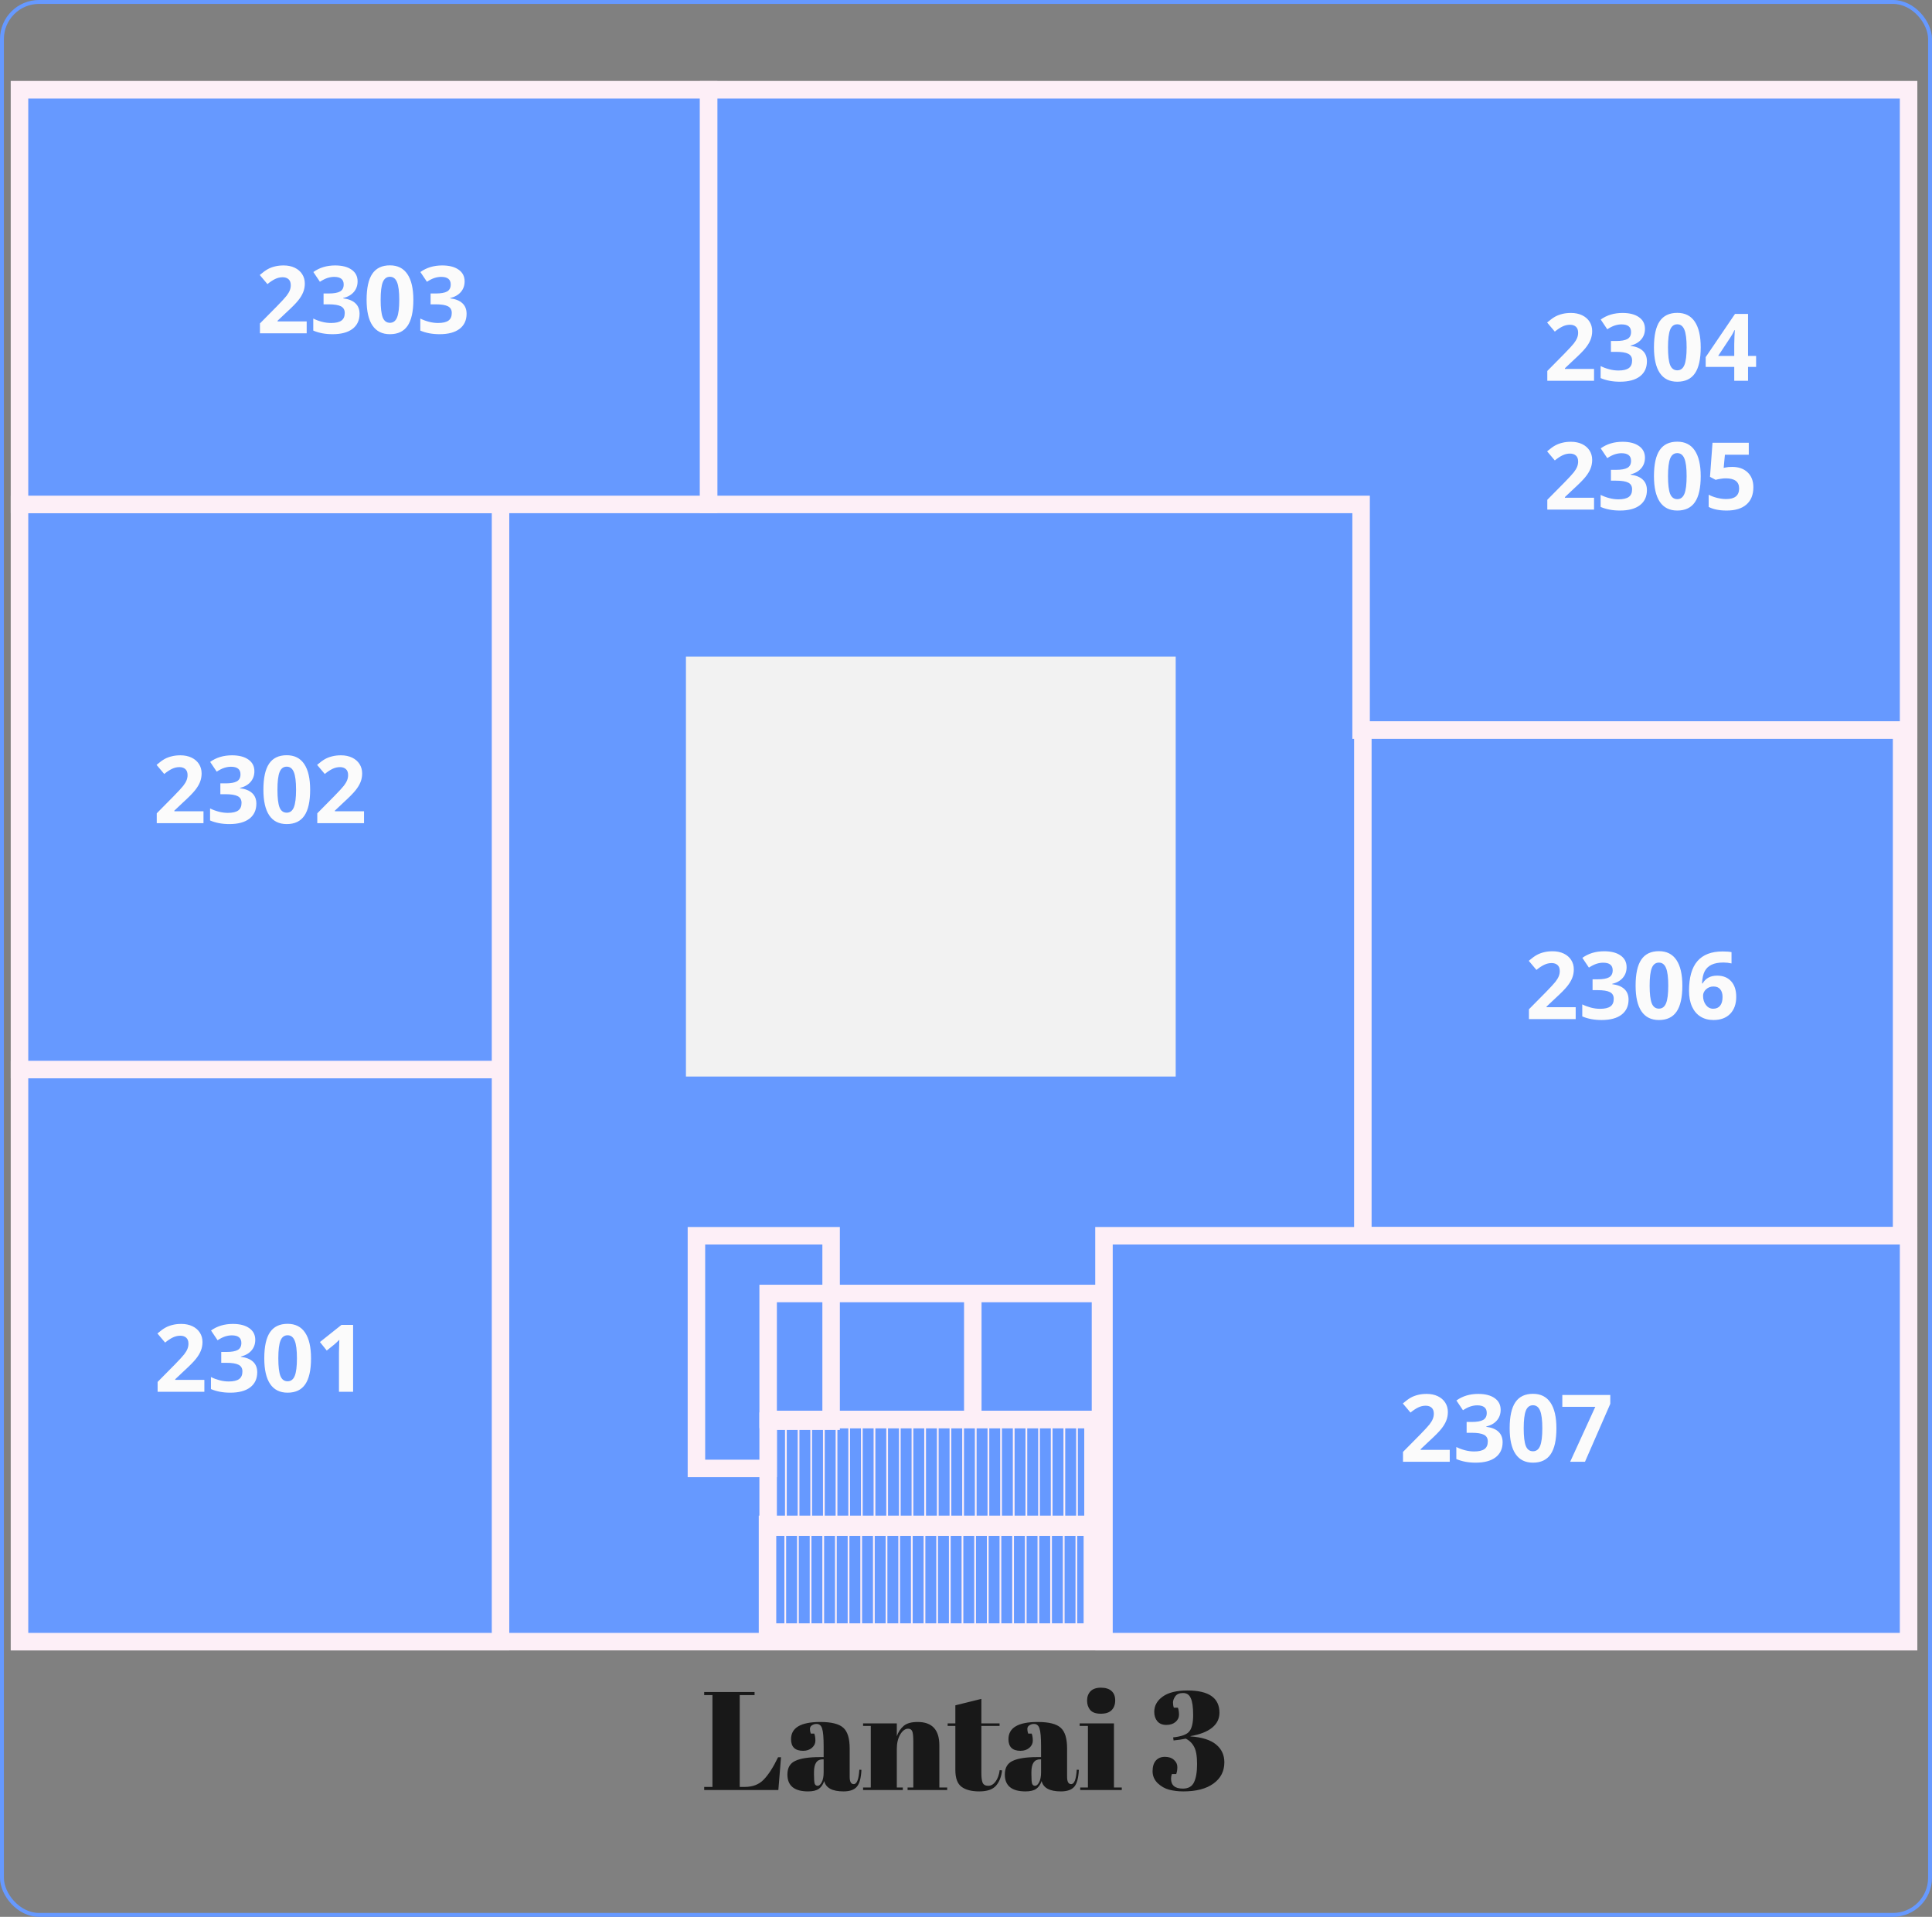 <svg width="495" height="491" viewBox="0 0 495 491" fill="none" xmlns="http://www.w3.org/2000/svg">
<rect x="0" y="0" width="495" height="491" fill="#808080" stroke="none"/>
<rect x="0.5" y="0.5" width="494" height="490" rx="9.5" stroke="#6699FF"/>
<rect x="5" y="23" width="484" height="397.507" fill="#6699FF" stroke="#FDEFF7" stroke-width="4.481"/>
<rect x="5" y="273.963" width="123.241" height="146.544" fill="#6699FF" stroke="#FDEFF7" stroke-width="4.481"/>
<rect x="5" y="129.21" width="123.241" height="144.752" fill="#6699FF" stroke="#FDEFF7" stroke-width="4.481"/>
<rect x="5" y="23" width="176.57" height="106.211" fill="#6699FF" stroke="#FDEFF7" stroke-width="4.481"/>
<path fill-rule="evenodd" clip-rule="evenodd" d="M489 23H181.57V129.211H348.73V187.023H489V42.272H489V23Z" fill="#6699FF"/>
<path d="M181.57 23V20.76H179.33V23H181.57ZM489 23H491.241V20.76H489V23ZM181.57 129.211H179.33V131.452H181.57V129.211ZM348.73 129.211H350.971V126.971H348.73V129.211ZM348.73 187.023H346.489V189.264H348.73V187.023ZM489 187.023V189.264H491.241V187.023H489ZM489 42.272H491.241V40.031H489V42.272ZM489 42.272H486.759V44.512H489V42.272ZM181.57 25.241H489V20.76H181.57V25.241ZM183.811 129.211V23H179.33V129.211H183.811ZM348.73 126.971H181.57V131.452H348.73V126.971ZM350.971 187.023V129.211H346.489V187.023H350.971ZM489 184.783H348.73V189.264H489V184.783ZM486.759 42.272V187.023H491.241V42.272H486.759ZM489 44.512H489V40.031H489V44.512ZM486.759 23V42.272H491.241V23H486.759Z" fill="#FDEFF7"/>
<rect x="349.178" y="187.022" width="138.03" height="129.515" fill="#6699FF" stroke="#FDEFF7" stroke-width="4.481"/>
<rect x="282.852" y="316.537" width="206.148" height="103.97" fill="#6699FF" stroke="#FDEFF7" stroke-width="4.481"/>
<path fill-rule="evenodd" clip-rule="evenodd" d="M194.403 388.227H196.644H279.877H282.117V390.467V418.056V420.296H279.877H196.644H194.403V418.056V390.467V388.227ZM198.885 392.708V415.815H200.968V392.708H198.885ZM207.454 415.815H204.659V392.708H207.454V415.815ZM204.211 392.708V415.815H201.416V392.708H204.211ZM211.144 415.815H213.939V392.708H211.144V415.815ZM210.696 415.815V392.708H207.902V415.815H210.696ZM220.425 415.815H217.631V392.708H220.425V415.815ZM217.182 392.708V415.815H214.387V392.708H217.182ZM224.116 415.815H226.911V392.708H224.116V415.815ZM223.668 415.815V392.708H220.873V415.815H223.668ZM233.396 415.815H230.602V392.708H233.396V415.815ZM230.154 392.708V415.815H227.359V392.708H230.154ZM237.087 415.815H239.882V392.708H237.087V415.815ZM236.639 415.815V392.708H233.844V415.815H236.639ZM246.368 415.815H243.573V392.708H246.368V415.815ZM243.125 392.708V415.815H240.33V392.708H243.125ZM250.058 415.815H252.854V392.708H250.058V415.815ZM249.61 415.815V392.708H246.816V415.815H249.61ZM259.339 415.815H256.544V392.708H259.339V415.815ZM256.096 392.708V415.815H253.303V392.708H256.096ZM263.03 415.815H265.825V392.708H263.03V415.815ZM262.582 415.815V392.708H259.787V415.815H262.582ZM272.31 415.815H269.516V392.708H272.31V415.815ZM269.068 392.708V415.815H266.273V392.708H269.068ZM276.001 415.815H277.636V392.708H276.001V415.815ZM275.553 415.815V392.708H272.758V415.815H275.553Z" fill="#FDEFF7"/>
<path fill-rule="evenodd" clip-rule="evenodd" d="M194.565 361.352H196.806H280.039H282.28V363.592V391.181V393.422H280.039H196.806H194.565V391.181V363.592V361.352ZM199.047 365.833V388.94H201.13V365.833H199.047ZM207.616 388.94H204.822V365.833H207.616V388.94ZM204.373 365.833V388.94H201.578V365.833H204.373ZM211.306 388.94H214.101V365.833H211.306V388.94ZM210.858 388.94V365.833H208.064V388.94H210.858ZM220.587 388.94H217.793V365.833H220.587V388.94ZM217.345 365.833V388.94H214.549V365.833H217.345ZM224.278 388.94H227.073V365.833H224.278V388.94ZM223.83 388.94V365.833H221.035V388.94H223.83ZM233.558 388.94H230.764V365.833H233.558V388.94ZM230.316 365.833V388.94H227.521V365.833H230.316ZM237.249 388.94H240.044V365.833H237.249V388.94ZM236.801 388.94V365.833H234.006V388.94H236.801ZM246.53 388.94H243.735V365.833H246.53V388.94ZM243.287 365.833V388.94H240.493V365.833H243.287ZM250.22 388.94H253.017V365.833H250.22V388.94ZM249.772 388.94V365.833H246.978V388.94H249.772ZM259.501 388.94H256.706V365.833H259.501V388.94ZM256.258 365.833V388.94H253.465V365.833H256.258ZM263.192 388.94H265.987V365.833H263.192V388.94ZM262.744 388.94V365.833H259.949V388.94H262.744ZM272.472 388.94H269.678V365.833H272.472V388.94ZM269.23 365.833V388.94H266.435V365.833H269.23ZM276.164 388.94H277.798V365.833H276.164V388.94ZM275.715 388.94V365.833H272.92V388.94H275.715Z" fill="#FDEFF7"/>
<path fill-rule="evenodd" clip-rule="evenodd" d="M196.807 316.537H178.433V376.141H196.807V364.042H212.941V316.538H196.807V316.537Z" fill="#6699FF"/>
<path d="M178.433 316.537V314.297H176.192V316.537H178.433ZM196.807 316.537H199.047V314.297H196.807V316.537ZM178.433 376.141H176.192V378.382H178.433V376.141ZM196.807 376.141V378.382H199.047V376.141H196.807ZM196.807 364.042V361.801H194.566V364.042H196.807ZM212.941 364.042V366.283H215.182V364.042H212.941ZM212.941 316.538H215.182V314.297H212.941V316.538ZM196.807 316.538H194.566V318.779H196.807V316.538ZM178.433 318.778H196.807V314.297H178.433V318.778ZM180.673 376.141V316.537H176.192V376.141H180.673ZM196.807 373.9H178.433V378.382H196.807V373.9ZM194.566 364.042V376.141H199.047V364.042H194.566ZM212.941 361.801H196.807V366.283H212.941V361.801ZM210.701 316.538V364.042H215.182V316.538H210.701ZM196.807 318.779H212.941V314.297H196.807V318.779ZM194.566 316.537V316.538H199.047V316.537H194.566Z" fill="#FDEFF7"/>
<rect x="196.807" y="331.326" width="85.148" height="32.267" fill="#6699FF" stroke="#FDEFF7" stroke-width="4.481"/>
<line x1="212.941" y1="331.327" x2="212.941" y2="364.49" stroke="#FDEFF7" stroke-width="4.481"/>
<line x1="249.242" y1="332.223" x2="249.242" y2="365.386" stroke="#FDEFF7" stroke-width="4.481"/>
<rect x="175.745" y="168.2" width="125.481" height="107.556" fill="#F2F2F2"/>
<path d="M180.422 433.413H193.328V434.201H189.528V457.72H190.819C192.85 457.72 194.463 457.099 195.659 455.856C196.878 454.613 198.108 452.701 199.351 450.12H200.104L199.423 458.509H180.422V457.72H182.537V434.201H180.422V433.413ZM209.989 450.084H211.028V447.323C211.028 445.053 210.897 443.535 210.634 442.77C210.395 441.981 209.917 441.587 209.2 441.587C208.77 441.587 208.375 441.706 208.017 441.945C207.682 442.161 207.515 442.471 207.515 442.878C207.515 443.26 207.587 443.654 207.73 444.061H208.626C208.817 444.563 208.913 445.172 208.913 445.889C208.913 446.582 208.614 447.192 208.017 447.718C207.419 448.22 206.666 448.471 205.758 448.471C203.703 448.471 202.675 447.479 202.675 445.495C202.675 442.555 205.173 441.085 210.168 441.085C213.012 441.085 214.972 441.575 216.048 442.555C217.147 443.511 217.697 445.28 217.697 447.861V455.139C217.697 456.382 218.043 457.003 218.736 457.003C219.549 457.003 220.027 455.772 220.171 453.311L220.708 453.346C220.613 455.45 220.218 456.896 219.525 457.684C218.832 458.473 217.697 458.868 216.119 458.868C213.251 458.868 211.602 457.983 211.172 456.215C210.861 457.123 210.395 457.792 209.774 458.222C209.152 458.652 208.244 458.868 207.049 458.868C203.511 458.868 201.743 457.422 201.743 454.529C201.743 452.832 202.412 451.673 203.75 451.052C205.113 450.407 207.192 450.084 209.989 450.084ZM208.555 454.494C208.555 455.736 208.614 456.537 208.734 456.896C208.877 457.254 209.128 457.433 209.487 457.433C209.869 457.433 210.216 457.135 210.526 456.537C210.861 455.916 211.028 455.067 211.028 453.992V450.657H210.777C209.296 450.657 208.555 451.745 208.555 453.92V454.494ZM221.132 441.444H229.773V444.742C230.155 443.642 230.741 442.758 231.529 442.089C232.318 441.42 233.513 441.085 235.115 441.085C238.819 441.085 240.672 443.081 240.672 447.072V457.864H242.679V458.509H232.533V457.864H234.003V446.212C234.003 444.778 233.908 443.858 233.716 443.451C233.525 443.021 233.179 442.806 232.677 442.806C231.912 442.806 231.231 443.308 230.633 444.312C230.06 445.316 229.773 446.535 229.773 447.969V457.864H231.314V458.509H221.132V457.864H223.104V442.089H221.132V441.444ZM244.771 453.382V442.089H242.799V441.444H244.771V436.819L251.439 435.169V441.444H256.1V442.089H251.439V454.171C251.439 455.294 251.547 456.119 251.762 456.645C252.001 457.171 252.479 457.433 253.196 457.433C253.913 457.433 254.534 457.075 255.06 456.358C255.61 455.641 255.968 454.661 256.136 453.418L256.745 453.49C256.554 455.139 256.028 456.454 255.168 457.433C254.307 458.39 252.885 458.868 250.901 458.868C248.917 458.868 247.4 458.473 246.348 457.684C245.296 456.896 244.771 455.462 244.771 453.382ZM265.692 450.084H266.732V447.323C266.732 445.053 266.6 443.535 266.337 442.77C266.098 441.981 265.62 441.587 264.903 441.587C264.473 441.587 264.079 441.706 263.72 441.945C263.386 442.161 263.218 442.471 263.218 442.878C263.218 443.26 263.29 443.654 263.433 444.061H264.33C264.521 444.563 264.617 445.172 264.617 445.889C264.617 446.582 264.318 447.192 263.72 447.718C263.123 448.22 262.37 448.471 261.462 448.471C259.406 448.471 258.378 447.479 258.378 445.495C258.378 442.555 260.876 441.085 265.871 441.085C268.716 441.085 270.675 441.575 271.751 442.555C272.85 443.511 273.4 445.28 273.4 447.861V455.139C273.4 456.382 273.747 457.003 274.44 457.003C275.253 457.003 275.731 455.772 275.874 453.311L276.412 453.346C276.316 455.45 275.922 456.896 275.229 457.684C274.536 458.473 273.4 458.868 271.823 458.868C268.955 458.868 267.305 457.983 266.875 456.215C266.564 457.123 266.098 457.792 265.477 458.222C264.856 458.652 263.947 458.868 262.752 458.868C259.215 458.868 257.446 457.422 257.446 454.529C257.446 452.832 258.115 451.673 259.454 451.052C260.816 450.407 262.896 450.084 265.692 450.084ZM264.258 454.494C264.258 455.736 264.318 456.537 264.437 456.896C264.581 457.254 264.832 457.433 265.19 457.433C265.573 457.433 265.919 457.135 266.23 456.537C266.564 455.916 266.732 455.067 266.732 453.992V450.657H266.481C264.999 450.657 264.258 451.745 264.258 453.92V454.494ZM282.034 438.97C280.768 438.97 279.859 438.647 279.31 438.002C278.784 437.356 278.521 436.556 278.521 435.6C278.521 434.644 278.808 433.855 279.381 433.233C279.979 432.612 280.875 432.301 282.07 432.301C283.265 432.301 284.174 432.588 284.795 433.162C285.416 433.712 285.727 434.512 285.727 435.564C285.727 436.592 285.428 437.416 284.831 438.038C284.233 438.659 283.301 438.97 282.034 438.97ZM276.621 441.444H285.404V457.864H287.412V458.509H276.764V457.864H278.736V442.089H276.621V441.444ZM295.732 438.504C295.732 436.926 296.449 435.624 297.883 434.596C299.317 433.544 301.445 433.018 304.265 433.018C309.714 433.018 312.439 434.919 312.439 438.719C312.439 440.272 311.794 441.563 310.503 442.591C309.236 443.595 307.408 444.3 305.018 444.706V444.778C307.982 444.993 310.169 445.686 311.579 446.857C312.989 448.028 313.694 449.546 313.694 451.41C313.694 453.705 312.762 455.521 310.898 456.86C309.057 458.198 306.488 458.868 303.189 458.868C301.899 458.868 300.692 458.724 299.568 458.437C298.469 458.151 297.477 457.589 296.593 456.752C295.732 455.892 295.302 454.876 295.302 453.705C295.302 452.534 295.577 451.625 296.127 450.98C296.7 450.335 297.477 450.012 298.457 450.012C299.437 450.012 300.214 450.275 300.787 450.801C301.361 451.303 301.648 451.912 301.648 452.629C301.648 453.322 301.552 453.92 301.361 454.422H300.25C300.106 454.804 300.034 455.199 300.034 455.605C300.034 457.302 301.038 458.151 303.046 458.151C304.456 458.151 305.412 457.613 305.914 456.537C306.44 455.462 306.703 453.908 306.703 451.876C306.703 449.845 306.452 448.375 305.95 447.467C305.472 446.535 304.755 445.829 303.799 445.351C302.938 445.543 301.899 445.698 300.68 445.817L300.572 445.029C302.676 444.814 304.05 444.312 304.695 443.523C305.364 442.734 305.699 441.336 305.699 439.328C305.699 437.297 305.496 435.851 305.09 434.99C304.707 434.106 304.05 433.664 303.118 433.664C302.186 433.664 301.516 433.951 301.11 434.524C300.728 435.074 300.536 435.6 300.536 436.102C300.536 436.604 300.608 437.046 300.752 437.428H301.791C301.982 437.93 302.078 438.54 302.078 439.257C302.078 439.95 301.779 440.559 301.182 441.085C300.584 441.587 299.795 441.838 298.816 441.838C297.836 441.838 297.071 441.527 296.521 440.906C295.995 440.26 295.732 439.46 295.732 438.504Z" fill="#181818"/>
<path d="M52.36 356.501H40.383V353.981L44.684 349.634C45.957 348.329 46.789 347.427 47.18 346.927C47.571 346.419 47.852 345.95 48.024 345.52C48.196 345.091 48.282 344.645 48.282 344.184C48.282 343.497 48.09 342.985 47.707 342.649C47.332 342.313 46.828 342.145 46.196 342.145C45.532 342.145 44.887 342.298 44.262 342.602C43.637 342.907 42.985 343.341 42.305 343.903L40.336 341.571C41.18 340.852 41.879 340.344 42.434 340.048C42.989 339.751 43.594 339.524 44.25 339.368C44.907 339.204 45.641 339.122 46.453 339.122C47.524 339.122 48.469 339.317 49.289 339.708C50.11 340.098 50.746 340.645 51.2 341.348C51.653 342.052 51.879 342.856 51.879 343.762C51.879 344.552 51.739 345.294 51.457 345.989C51.184 346.677 50.754 347.384 50.168 348.11C49.59 348.837 48.567 349.872 47.098 351.216L44.895 353.29V353.454H52.36V356.501ZM65.403 343.2C65.403 344.27 65.078 345.18 64.43 345.93C63.782 346.68 62.871 347.196 61.7 347.477V347.548C63.082 347.719 64.129 348.141 64.84 348.813C65.551 349.477 65.906 350.376 65.906 351.509C65.906 353.157 65.309 354.442 64.114 355.364C62.918 356.278 61.211 356.735 58.992 356.735C57.133 356.735 55.485 356.427 54.047 355.809V352.727C54.711 353.063 55.442 353.337 56.239 353.548C57.035 353.759 57.825 353.864 58.606 353.864C59.801 353.864 60.684 353.661 61.254 353.255C61.825 352.848 62.11 352.196 62.11 351.298C62.11 350.493 61.782 349.923 61.125 349.587C60.469 349.251 59.422 349.083 57.985 349.083H56.684V346.305H58.008C59.336 346.305 60.305 346.134 60.914 345.79C61.532 345.438 61.84 344.841 61.84 343.997C61.84 342.7 61.028 342.052 59.403 342.052C58.84 342.052 58.266 342.145 57.68 342.333C57.102 342.52 56.457 342.844 55.746 343.305L54.071 340.809C55.633 339.684 57.496 339.122 59.66 339.122C61.434 339.122 62.832 339.481 63.856 340.2C64.887 340.919 65.403 341.919 65.403 343.2ZM79.688 347.934C79.688 350.927 79.196 353.141 78.211 354.579C77.235 356.016 75.727 356.735 73.688 356.735C71.711 356.735 70.219 355.993 69.211 354.509C68.211 353.024 67.711 350.833 67.711 347.934C67.711 344.911 68.2 342.684 69.176 341.255C70.153 339.817 71.656 339.098 73.688 339.098C75.664 339.098 77.156 339.848 78.164 341.348C79.18 342.848 79.688 345.044 79.688 347.934ZM71.309 347.934C71.309 350.036 71.489 351.544 71.848 352.458C72.215 353.364 72.828 353.817 73.688 353.817C74.531 353.817 75.141 353.356 75.516 352.434C75.891 351.512 76.078 350.012 76.078 347.934C76.078 345.833 75.887 344.325 75.504 343.411C75.129 342.489 74.524 342.028 73.688 342.028C72.836 342.028 72.227 342.489 71.86 343.411C71.493 344.325 71.309 345.833 71.309 347.934ZM90.469 356.501H86.848V346.587L86.883 344.958L86.942 343.177C86.34 343.778 85.922 344.173 85.688 344.36L83.719 345.942L81.973 343.762L87.493 339.368H90.469V356.501Z" fill="#FBFBFB"/>
<path d="M52.135 210.853H40.159V208.334L44.459 203.986C45.733 202.681 46.565 201.779 46.955 201.279C47.346 200.771 47.627 200.303 47.799 199.873C47.971 199.443 48.057 198.998 48.057 198.537C48.057 197.849 47.866 197.338 47.483 197.002C47.108 196.666 46.604 196.498 45.971 196.498C45.307 196.498 44.663 196.65 44.038 196.955C43.413 197.26 42.76 197.693 42.08 198.256L40.112 195.924C40.955 195.205 41.655 194.697 42.209 194.4C42.764 194.103 43.37 193.877 44.026 193.721C44.682 193.556 45.416 193.474 46.229 193.474C47.299 193.474 48.245 193.67 49.065 194.06C49.885 194.451 50.522 194.998 50.975 195.701C51.428 196.404 51.655 197.209 51.655 198.115C51.655 198.904 51.514 199.646 51.233 200.342C50.959 201.029 50.53 201.736 49.944 202.463C49.366 203.189 48.342 204.224 46.873 205.568L44.67 207.642V207.806H52.135V210.853ZM65.178 197.553C65.178 198.623 64.854 199.533 64.205 200.283C63.557 201.033 62.647 201.549 61.475 201.83V201.9C62.858 202.072 63.905 202.494 64.616 203.166C65.326 203.83 65.682 204.728 65.682 205.861C65.682 207.51 65.084 208.795 63.889 209.717C62.694 210.631 60.987 211.088 58.768 211.088C56.909 211.088 55.26 210.779 53.823 210.162V207.08C54.487 207.416 55.217 207.689 56.014 207.9C56.811 208.111 57.6 208.217 58.381 208.217C59.577 208.217 60.459 208.013 61.03 207.607C61.6 207.201 61.885 206.549 61.885 205.65C61.885 204.846 61.557 204.275 60.901 203.939C60.245 203.603 59.198 203.435 57.76 203.435H56.459V200.658H57.784C59.112 200.658 60.08 200.486 60.69 200.142C61.307 199.791 61.616 199.193 61.616 198.349C61.616 197.053 60.803 196.404 59.178 196.404C58.616 196.404 58.041 196.498 57.455 196.685C56.877 196.873 56.233 197.197 55.522 197.658L53.846 195.162C55.409 194.037 57.272 193.474 59.436 193.474C61.209 193.474 62.608 193.834 63.631 194.553C64.662 195.271 65.178 196.271 65.178 197.553ZM79.463 202.287C79.463 205.279 78.971 207.494 77.987 208.931C77.01 210.369 75.502 211.088 73.463 211.088C71.487 211.088 69.995 210.346 68.987 208.861C67.987 207.377 67.487 205.185 67.487 202.287C67.487 199.263 67.975 197.037 68.951 195.607C69.928 194.17 71.432 193.451 73.463 193.451C75.44 193.451 76.932 194.201 77.94 195.701C78.955 197.201 79.463 199.396 79.463 202.287ZM71.084 202.287C71.084 204.388 71.264 205.896 71.623 206.81C71.991 207.717 72.604 208.17 73.463 208.17C74.307 208.17 74.916 207.709 75.291 206.787C75.666 205.865 75.854 204.365 75.854 202.287C75.854 200.185 75.662 198.678 75.28 197.763C74.905 196.842 74.299 196.381 73.463 196.381C72.612 196.381 72.002 196.842 71.635 197.763C71.268 198.678 71.084 200.185 71.084 202.287ZM93.268 210.853H81.291V208.334L85.592 203.986C86.866 202.681 87.698 201.779 88.088 201.279C88.479 200.771 88.76 200.303 88.932 199.873C89.104 199.443 89.19 198.998 89.19 198.537C89.19 197.849 88.998 197.338 88.616 197.002C88.241 196.666 87.737 196.498 87.104 196.498C86.44 196.498 85.795 196.65 85.17 196.955C84.545 197.26 83.893 197.693 83.213 198.256L81.245 195.924C82.088 195.205 82.787 194.697 83.342 194.4C83.897 194.103 84.502 193.877 85.159 193.721C85.815 193.556 86.549 193.474 87.362 193.474C88.432 193.474 89.377 193.67 90.198 194.06C91.018 194.451 91.655 194.998 92.108 195.701C92.561 196.404 92.787 197.209 92.787 198.115C92.787 198.904 92.647 199.646 92.366 200.342C92.092 201.029 91.662 201.736 91.076 202.463C90.498 203.189 89.475 204.224 88.006 205.568L85.803 207.642V207.806H93.268V210.853Z" fill="#FBFBFB"/>
<path d="M78.576 85.371H66.6V82.851L70.901 78.504C72.174 77.199 73.006 76.297 73.397 75.797C73.787 75.289 74.069 74.82 74.24 74.39C74.412 73.961 74.498 73.515 74.498 73.055C74.498 72.367 74.307 71.855 73.924 71.519C73.549 71.183 73.045 71.015 72.412 71.015C71.748 71.015 71.104 71.168 70.479 71.472C69.854 71.777 69.201 72.211 68.522 72.773L66.553 70.441C67.397 69.722 68.096 69.215 68.651 68.918C69.205 68.621 69.811 68.394 70.467 68.238C71.123 68.074 71.858 67.992 72.67 67.992C73.74 67.992 74.686 68.187 75.506 68.578C76.326 68.969 76.963 69.515 77.416 70.219C77.869 70.922 78.096 71.726 78.096 72.633C78.096 73.422 77.955 74.164 77.674 74.859C77.401 75.547 76.971 76.254 76.385 76.98C75.807 77.707 74.784 78.742 73.315 80.086L71.112 82.16V82.324H78.576V85.371ZM91.619 72.07C91.619 73.14 91.295 74.051 90.647 74.801C89.998 75.551 89.088 76.066 87.916 76.347V76.418C89.299 76.59 90.346 77.011 91.057 77.683C91.768 78.347 92.123 79.246 92.123 80.379C92.123 82.027 91.526 83.312 90.33 84.234C89.135 85.148 87.428 85.605 85.209 85.605C83.35 85.605 81.701 85.297 80.264 84.68V81.597C80.928 81.933 81.659 82.207 82.455 82.418C83.252 82.629 84.041 82.734 84.823 82.734C86.018 82.734 86.901 82.531 87.471 82.125C88.041 81.719 88.326 81.066 88.326 80.168C88.326 79.363 87.998 78.793 87.342 78.457C86.686 78.121 85.639 77.953 84.201 77.953H82.901V75.176H84.225C85.553 75.176 86.522 75.004 87.131 74.66C87.748 74.308 88.057 73.711 88.057 72.867C88.057 71.57 87.244 70.922 85.619 70.922C85.057 70.922 84.483 71.015 83.897 71.203C83.319 71.39 82.674 71.715 81.963 72.176L80.287 69.68C81.85 68.555 83.713 67.992 85.877 67.992C87.651 67.992 89.049 68.351 90.073 69.07C91.104 69.789 91.619 70.789 91.619 72.07ZM105.905 76.805C105.905 79.797 105.412 82.011 104.428 83.449C103.451 84.886 101.944 85.605 99.905 85.605C97.928 85.605 96.436 84.863 95.428 83.379C94.428 81.894 93.928 79.703 93.928 76.805C93.928 73.781 94.416 71.555 95.393 70.125C96.369 68.687 97.873 67.969 99.905 67.969C101.881 67.969 103.373 68.719 104.381 70.219C105.397 71.719 105.905 73.914 105.905 76.805ZM97.526 76.805C97.526 78.906 97.705 80.414 98.065 81.328C98.432 82.234 99.045 82.687 99.905 82.687C100.748 82.687 101.358 82.226 101.733 81.305C102.108 80.383 102.295 78.883 102.295 76.805C102.295 74.703 102.104 73.195 101.721 72.281C101.346 71.359 100.74 70.898 99.905 70.898C99.053 70.898 98.444 71.359 98.076 72.281C97.709 73.195 97.526 74.703 97.526 76.805ZM119.041 72.07C119.041 73.14 118.717 74.051 118.069 74.801C117.42 75.551 116.51 76.066 115.338 76.347V76.418C116.721 76.59 117.768 77.011 118.479 77.683C119.19 78.347 119.545 79.246 119.545 80.379C119.545 82.027 118.948 83.312 117.752 84.234C116.557 85.148 114.85 85.605 112.631 85.605C110.772 85.605 109.123 85.297 107.686 84.68V81.597C108.35 81.933 109.08 82.207 109.877 82.418C110.674 82.629 111.463 82.734 112.244 82.734C113.44 82.734 114.323 82.531 114.893 82.125C115.463 81.719 115.748 81.066 115.748 80.168C115.748 79.363 115.42 78.793 114.764 78.457C114.108 78.121 113.061 77.953 111.623 77.953H110.323V75.176H111.647C112.975 75.176 113.944 75.004 114.553 74.66C115.17 74.308 115.479 73.711 115.479 72.867C115.479 71.57 114.666 70.922 113.041 70.922C112.479 70.922 111.905 71.015 111.319 71.203C110.74 71.39 110.096 71.715 109.385 72.176L107.709 69.68C109.272 68.555 111.135 67.992 113.299 67.992C115.073 67.992 116.471 68.351 117.494 69.07C118.526 69.789 119.041 70.789 119.041 72.07Z" fill="#FBFBFB"/>
<path d="M408.413 97.541H396.437V95.022L400.737 90.674C402.011 89.369 402.843 88.467 403.234 87.967C403.624 87.459 403.905 86.99 404.077 86.561C404.249 86.131 404.335 85.686 404.335 85.225C404.335 84.537 404.144 84.026 403.761 83.69C403.386 83.354 402.882 83.186 402.249 83.186C401.585 83.186 400.941 83.338 400.316 83.643C399.691 83.947 399.038 84.381 398.359 84.944L396.39 82.612C397.234 81.893 397.933 81.385 398.487 81.088C399.042 80.791 399.648 80.565 400.304 80.408C400.96 80.244 401.695 80.162 402.507 80.162C403.577 80.162 404.523 80.358 405.343 80.748C406.163 81.139 406.8 81.686 407.253 82.389C407.706 83.092 407.933 83.897 407.933 84.803C407.933 85.592 407.792 86.334 407.511 87.029C407.237 87.717 406.808 88.424 406.222 89.151C405.644 89.877 404.62 90.912 403.152 92.256L400.948 94.33V94.494H408.413V97.541ZM421.456 84.24C421.456 85.311 421.132 86.221 420.484 86.971C419.835 87.721 418.925 88.237 417.753 88.518V88.588C419.136 88.76 420.183 89.182 420.894 89.854C421.605 90.518 421.96 91.416 421.96 92.549C421.96 94.197 421.362 95.483 420.167 96.404C418.972 97.319 417.265 97.776 415.046 97.776C413.187 97.776 411.538 97.467 410.101 96.85V93.768C410.765 94.104 411.495 94.377 412.292 94.588C413.089 94.799 413.878 94.904 414.659 94.904C415.855 94.904 416.737 94.701 417.308 94.295C417.878 93.889 418.163 93.237 418.163 92.338C418.163 91.533 417.835 90.963 417.179 90.627C416.523 90.291 415.476 90.123 414.038 90.123H412.737V87.346H414.062C415.39 87.346 416.359 87.174 416.968 86.83C417.585 86.479 417.894 85.881 417.894 85.037C417.894 83.74 417.081 83.092 415.456 83.092C414.894 83.092 414.32 83.186 413.734 83.373C413.155 83.561 412.511 83.885 411.8 84.346L410.124 81.85C411.687 80.725 413.55 80.162 415.714 80.162C417.487 80.162 418.886 80.522 419.909 81.24C420.941 81.959 421.456 82.959 421.456 84.24ZM435.741 88.975C435.741 91.967 435.249 94.182 434.265 95.619C433.288 97.057 431.78 97.776 429.741 97.776C427.765 97.776 426.273 97.033 425.265 95.549C424.265 94.065 423.765 91.873 423.765 88.975C423.765 85.951 424.253 83.725 425.23 82.295C426.206 80.858 427.71 80.139 429.741 80.139C431.718 80.139 433.21 80.889 434.218 82.389C435.234 83.889 435.741 86.084 435.741 88.975ZM427.362 88.975C427.362 91.076 427.542 92.584 427.902 93.498C428.269 94.404 428.882 94.858 429.741 94.858C430.585 94.858 431.195 94.397 431.57 93.475C431.945 92.553 432.132 91.053 432.132 88.975C432.132 86.873 431.941 85.365 431.558 84.451C431.183 83.529 430.577 83.069 429.741 83.069C428.89 83.069 428.28 83.529 427.913 84.451C427.546 85.365 427.362 86.873 427.362 88.975ZM449.933 93.99H447.87V97.541H444.331V93.99H437.019V91.471L444.53 80.408H447.87V91.178H449.933V93.99ZM444.331 91.178V88.272C444.331 87.787 444.351 87.084 444.39 86.162C444.429 85.24 444.46 84.705 444.484 84.557H444.39C444.101 85.197 443.753 85.822 443.347 86.432L440.206 91.178H444.331ZM408.413 130.541H396.437V128.022L400.737 123.674C402.011 122.369 402.843 121.467 403.234 120.967C403.624 120.459 403.905 119.99 404.077 119.561C404.249 119.131 404.335 118.686 404.335 118.225C404.335 117.537 404.144 117.026 403.761 116.69C403.386 116.354 402.882 116.186 402.249 116.186C401.585 116.186 400.941 116.338 400.316 116.643C399.691 116.947 399.038 117.381 398.359 117.944L396.39 115.611C397.234 114.893 397.933 114.385 398.487 114.088C399.042 113.791 399.648 113.565 400.304 113.408C400.96 113.244 401.695 113.162 402.507 113.162C403.577 113.162 404.523 113.358 405.343 113.748C406.163 114.139 406.8 114.686 407.253 115.389C407.706 116.092 407.933 116.897 407.933 117.803C407.933 118.592 407.792 119.334 407.511 120.029C407.237 120.717 406.808 121.424 406.222 122.151C405.644 122.877 404.62 123.912 403.152 125.256L400.948 127.33V127.494H408.413V130.541ZM421.456 117.24C421.456 118.311 421.132 119.221 420.484 119.971C419.835 120.721 418.925 121.236 417.753 121.518V121.588C419.136 121.76 420.183 122.182 420.894 122.854C421.605 123.518 421.96 124.416 421.96 125.549C421.96 127.197 421.362 128.483 420.167 129.404C418.972 130.319 417.265 130.776 415.046 130.776C413.187 130.776 411.538 130.467 410.101 129.85V126.768C410.765 127.104 411.495 127.377 412.292 127.588C413.089 127.799 413.878 127.904 414.659 127.904C415.855 127.904 416.737 127.701 417.308 127.295C417.878 126.889 418.163 126.236 418.163 125.338C418.163 124.533 417.835 123.963 417.179 123.627C416.523 123.291 415.476 123.123 414.038 123.123H412.737V120.346H414.062C415.39 120.346 416.359 120.174 416.968 119.83C417.585 119.479 417.894 118.881 417.894 118.037C417.894 116.74 417.081 116.092 415.456 116.092C414.894 116.092 414.32 116.186 413.734 116.373C413.155 116.561 412.511 116.885 411.8 117.346L410.124 114.85C411.687 113.725 413.55 113.162 415.714 113.162C417.487 113.162 418.886 113.522 419.909 114.24C420.941 114.959 421.456 115.959 421.456 117.24ZM435.741 121.975C435.741 124.967 435.249 127.182 434.265 128.619C433.288 130.057 431.78 130.776 429.741 130.776C427.765 130.776 426.273 130.033 425.265 128.549C424.265 127.065 423.765 124.873 423.765 121.975C423.765 118.951 424.253 116.725 425.23 115.295C426.206 113.858 427.71 113.139 429.741 113.139C431.718 113.139 433.21 113.889 434.218 115.389C435.234 116.889 435.741 119.084 435.741 121.975ZM427.362 121.975C427.362 124.076 427.542 125.584 427.902 126.498C428.269 127.404 428.882 127.858 429.741 127.858C430.585 127.858 431.195 127.397 431.57 126.475C431.945 125.553 432.132 124.053 432.132 121.975C432.132 119.873 431.941 118.365 431.558 117.451C431.183 116.529 430.577 116.069 429.741 116.069C428.89 116.069 428.28 116.529 427.913 117.451C427.546 118.365 427.362 119.873 427.362 121.975ZM443.804 119.596C445.46 119.596 446.777 120.061 447.753 120.99C448.737 121.92 449.23 123.194 449.23 124.811C449.23 126.725 448.64 128.197 447.46 129.229C446.28 130.26 444.593 130.776 442.398 130.776C440.491 130.776 438.952 130.467 437.78 129.85V126.721C438.398 127.049 439.116 127.319 439.937 127.529C440.757 127.733 441.534 127.834 442.269 127.834C444.48 127.834 445.585 126.928 445.585 125.115C445.585 123.389 444.441 122.526 442.152 122.526C441.737 122.526 441.28 122.569 440.78 122.654C440.28 122.733 439.874 122.819 439.562 122.912L438.12 122.139L438.765 113.408H448.058V116.479H441.941L441.624 119.842L442.034 119.76C442.511 119.651 443.101 119.596 443.804 119.596Z" fill="#FBFBFB"/>
<path d="M403.709 261.045H391.732V258.526L396.033 254.178C397.306 252.873 398.138 251.971 398.529 251.471C398.92 250.963 399.201 250.494 399.373 250.065C399.545 249.635 399.63 249.19 399.63 248.729C399.63 248.041 399.439 247.529 399.056 247.194C398.681 246.858 398.177 246.69 397.545 246.69C396.88 246.69 396.236 246.842 395.611 247.147C394.986 247.451 394.334 247.885 393.654 248.447L391.685 246.115C392.529 245.397 393.228 244.889 393.783 244.592C394.338 244.295 394.943 244.069 395.599 243.912C396.255 243.748 396.99 243.666 397.802 243.666C398.873 243.666 399.818 243.862 400.638 244.252C401.459 244.643 402.095 245.19 402.548 245.893C403.002 246.596 403.228 247.401 403.228 248.307C403.228 249.096 403.088 249.838 402.806 250.533C402.533 251.221 402.103 251.928 401.517 252.654C400.939 253.381 399.916 254.416 398.447 255.76L396.244 257.834V257.998H403.709V261.045ZM416.752 247.744C416.752 248.815 416.427 249.725 415.779 250.475C415.13 251.225 414.22 251.74 413.048 252.022V252.092C414.431 252.264 415.478 252.686 416.189 253.358C416.9 254.022 417.255 254.92 417.255 256.053C417.255 257.701 416.658 258.987 415.463 259.908C414.267 260.822 412.56 261.279 410.341 261.279C408.482 261.279 406.834 260.971 405.396 260.354V257.272C406.06 257.608 406.791 257.881 407.588 258.092C408.384 258.303 409.173 258.408 409.955 258.408C411.15 258.408 412.033 258.205 412.603 257.799C413.173 257.393 413.459 256.74 413.459 255.842C413.459 255.037 413.13 254.467 412.474 254.131C411.818 253.795 410.771 253.627 409.334 253.627H408.033V250.85H409.357C410.685 250.85 411.654 250.678 412.263 250.334C412.88 249.983 413.189 249.385 413.189 248.541C413.189 247.244 412.377 246.596 410.752 246.596C410.189 246.596 409.615 246.69 409.029 246.877C408.451 247.065 407.806 247.389 407.095 247.85L405.42 245.354C406.982 244.229 408.845 243.666 411.009 243.666C412.783 243.666 414.181 244.026 415.205 244.744C416.236 245.463 416.752 246.463 416.752 247.744ZM431.037 252.479C431.037 255.471 430.545 257.686 429.56 259.123C428.584 260.561 427.076 261.279 425.037 261.279C423.06 261.279 421.568 260.537 420.56 259.053C419.56 257.569 419.06 255.377 419.06 252.479C419.06 249.455 419.548 247.229 420.525 245.799C421.502 244.362 423.005 243.643 425.037 243.643C427.013 243.643 428.505 244.393 429.513 245.893C430.529 247.393 431.037 249.588 431.037 252.479ZM422.658 252.479C422.658 254.58 422.838 256.088 423.197 257.002C423.564 257.908 424.177 258.362 425.037 258.362C425.88 258.362 426.49 257.901 426.865 256.979C427.24 256.057 427.427 254.557 427.427 252.479C427.427 250.377 427.236 248.869 426.853 247.955C426.478 247.033 425.873 246.572 425.037 246.572C424.185 246.572 423.576 247.033 423.209 247.955C422.841 248.869 422.658 250.377 422.658 252.479ZM432.748 253.768C432.748 250.377 433.463 247.854 434.892 246.197C436.33 244.541 438.478 243.713 441.338 243.713C442.314 243.713 443.08 243.772 443.634 243.889V246.783C442.939 246.627 442.252 246.549 441.572 246.549C440.33 246.549 439.314 246.737 438.525 247.112C437.744 247.487 437.158 248.041 436.767 248.776C436.377 249.51 436.146 250.553 436.076 251.904H436.228C437.002 250.576 438.24 249.912 439.943 249.912C441.474 249.912 442.673 250.393 443.541 251.354C444.408 252.315 444.841 253.643 444.841 255.338C444.841 257.166 444.326 258.615 443.295 259.686C442.263 260.748 440.834 261.279 439.005 261.279C437.74 261.279 436.634 260.987 435.689 260.401C434.752 259.815 434.025 258.959 433.509 257.834C433.002 256.709 432.748 255.354 432.748 253.768ZM438.935 258.385C439.709 258.385 440.302 258.127 440.716 257.612C441.13 257.088 441.338 256.346 441.338 255.385C441.338 254.549 441.142 253.893 440.752 253.416C440.369 252.932 439.787 252.69 439.005 252.69C438.271 252.69 437.642 252.928 437.119 253.404C436.603 253.881 436.345 254.436 436.345 255.069C436.345 255.998 436.588 256.783 437.072 257.424C437.564 258.065 438.185 258.385 438.935 258.385Z" fill="#FBFBFB"/>
<path d="M371.441 374.427H359.465V371.908L363.766 367.56C365.039 366.255 365.871 365.353 366.262 364.853C366.652 364.345 366.934 363.877 367.105 363.447C367.277 363.017 367.363 362.572 367.363 362.111C367.363 361.423 367.172 360.912 366.789 360.576C366.414 360.24 365.91 360.072 365.277 360.072C364.613 360.072 363.969 360.224 363.344 360.529C362.719 360.834 362.066 361.267 361.387 361.83L359.418 359.498C360.262 358.779 360.961 358.271 361.516 357.974C362.07 357.677 362.676 357.451 363.332 357.294C363.988 357.13 364.723 357.048 365.535 357.048C366.605 357.048 367.551 357.244 368.371 357.634C369.191 358.025 369.828 358.572 370.281 359.275C370.734 359.978 370.961 360.783 370.961 361.689C370.961 362.478 370.82 363.22 370.539 363.916C370.266 364.603 369.836 365.31 369.25 366.037C368.672 366.763 367.648 367.798 366.18 369.142L363.977 371.216V371.38H371.441V374.427ZM384.484 361.127C384.484 362.197 384.16 363.107 383.512 363.857C382.863 364.607 381.953 365.123 380.781 365.404V365.474C382.164 365.646 383.211 366.068 383.922 366.74C384.633 367.404 384.988 368.302 384.988 369.435C384.988 371.084 384.391 372.369 383.195 373.291C382 374.205 380.293 374.662 378.074 374.662C376.215 374.662 374.566 374.353 373.129 373.736V370.654C373.793 370.99 374.523 371.263 375.32 371.474C376.117 371.685 376.906 371.791 377.688 371.791C378.883 371.791 379.766 371.587 380.336 371.181C380.906 370.775 381.191 370.123 381.191 369.224C381.191 368.419 380.863 367.849 380.207 367.513C379.551 367.177 378.504 367.009 377.066 367.009H375.766V364.232H377.09C378.418 364.232 379.387 364.06 379.996 363.716C380.613 363.365 380.922 362.767 380.922 361.923C380.922 360.627 380.109 359.978 378.484 359.978C377.922 359.978 377.348 360.072 376.762 360.259C376.184 360.447 375.539 360.771 374.828 361.232L373.152 358.736C374.715 357.611 376.578 357.048 378.742 357.048C380.516 357.048 381.914 357.408 382.938 358.127C383.969 358.845 384.484 359.845 384.484 361.127ZM398.77 365.861C398.77 368.853 398.277 371.068 397.293 372.505C396.316 373.943 394.809 374.662 392.77 374.662C390.793 374.662 389.301 373.919 388.293 372.435C387.293 370.951 386.793 368.759 386.793 365.861C386.793 362.837 387.281 360.611 388.258 359.181C389.234 357.744 390.738 357.025 392.77 357.025C394.746 357.025 396.238 357.775 397.246 359.275C398.262 360.775 398.77 362.97 398.77 365.861ZM390.391 365.861C390.391 367.962 390.57 369.47 390.93 370.384C391.297 371.291 391.91 371.744 392.77 371.744C393.613 371.744 394.223 371.283 394.598 370.361C394.973 369.439 395.16 367.939 395.16 365.861C395.16 363.759 394.969 362.252 394.586 361.337C394.211 360.416 393.605 359.955 392.77 359.955C391.918 359.955 391.309 360.416 390.941 361.337C390.574 362.252 390.391 363.759 390.391 365.861ZM402.297 374.427L408.73 360.365H400.281V357.318H412.574V359.591L406.094 374.427H402.297Z" fill="#FBFBFB"/>
</svg>
